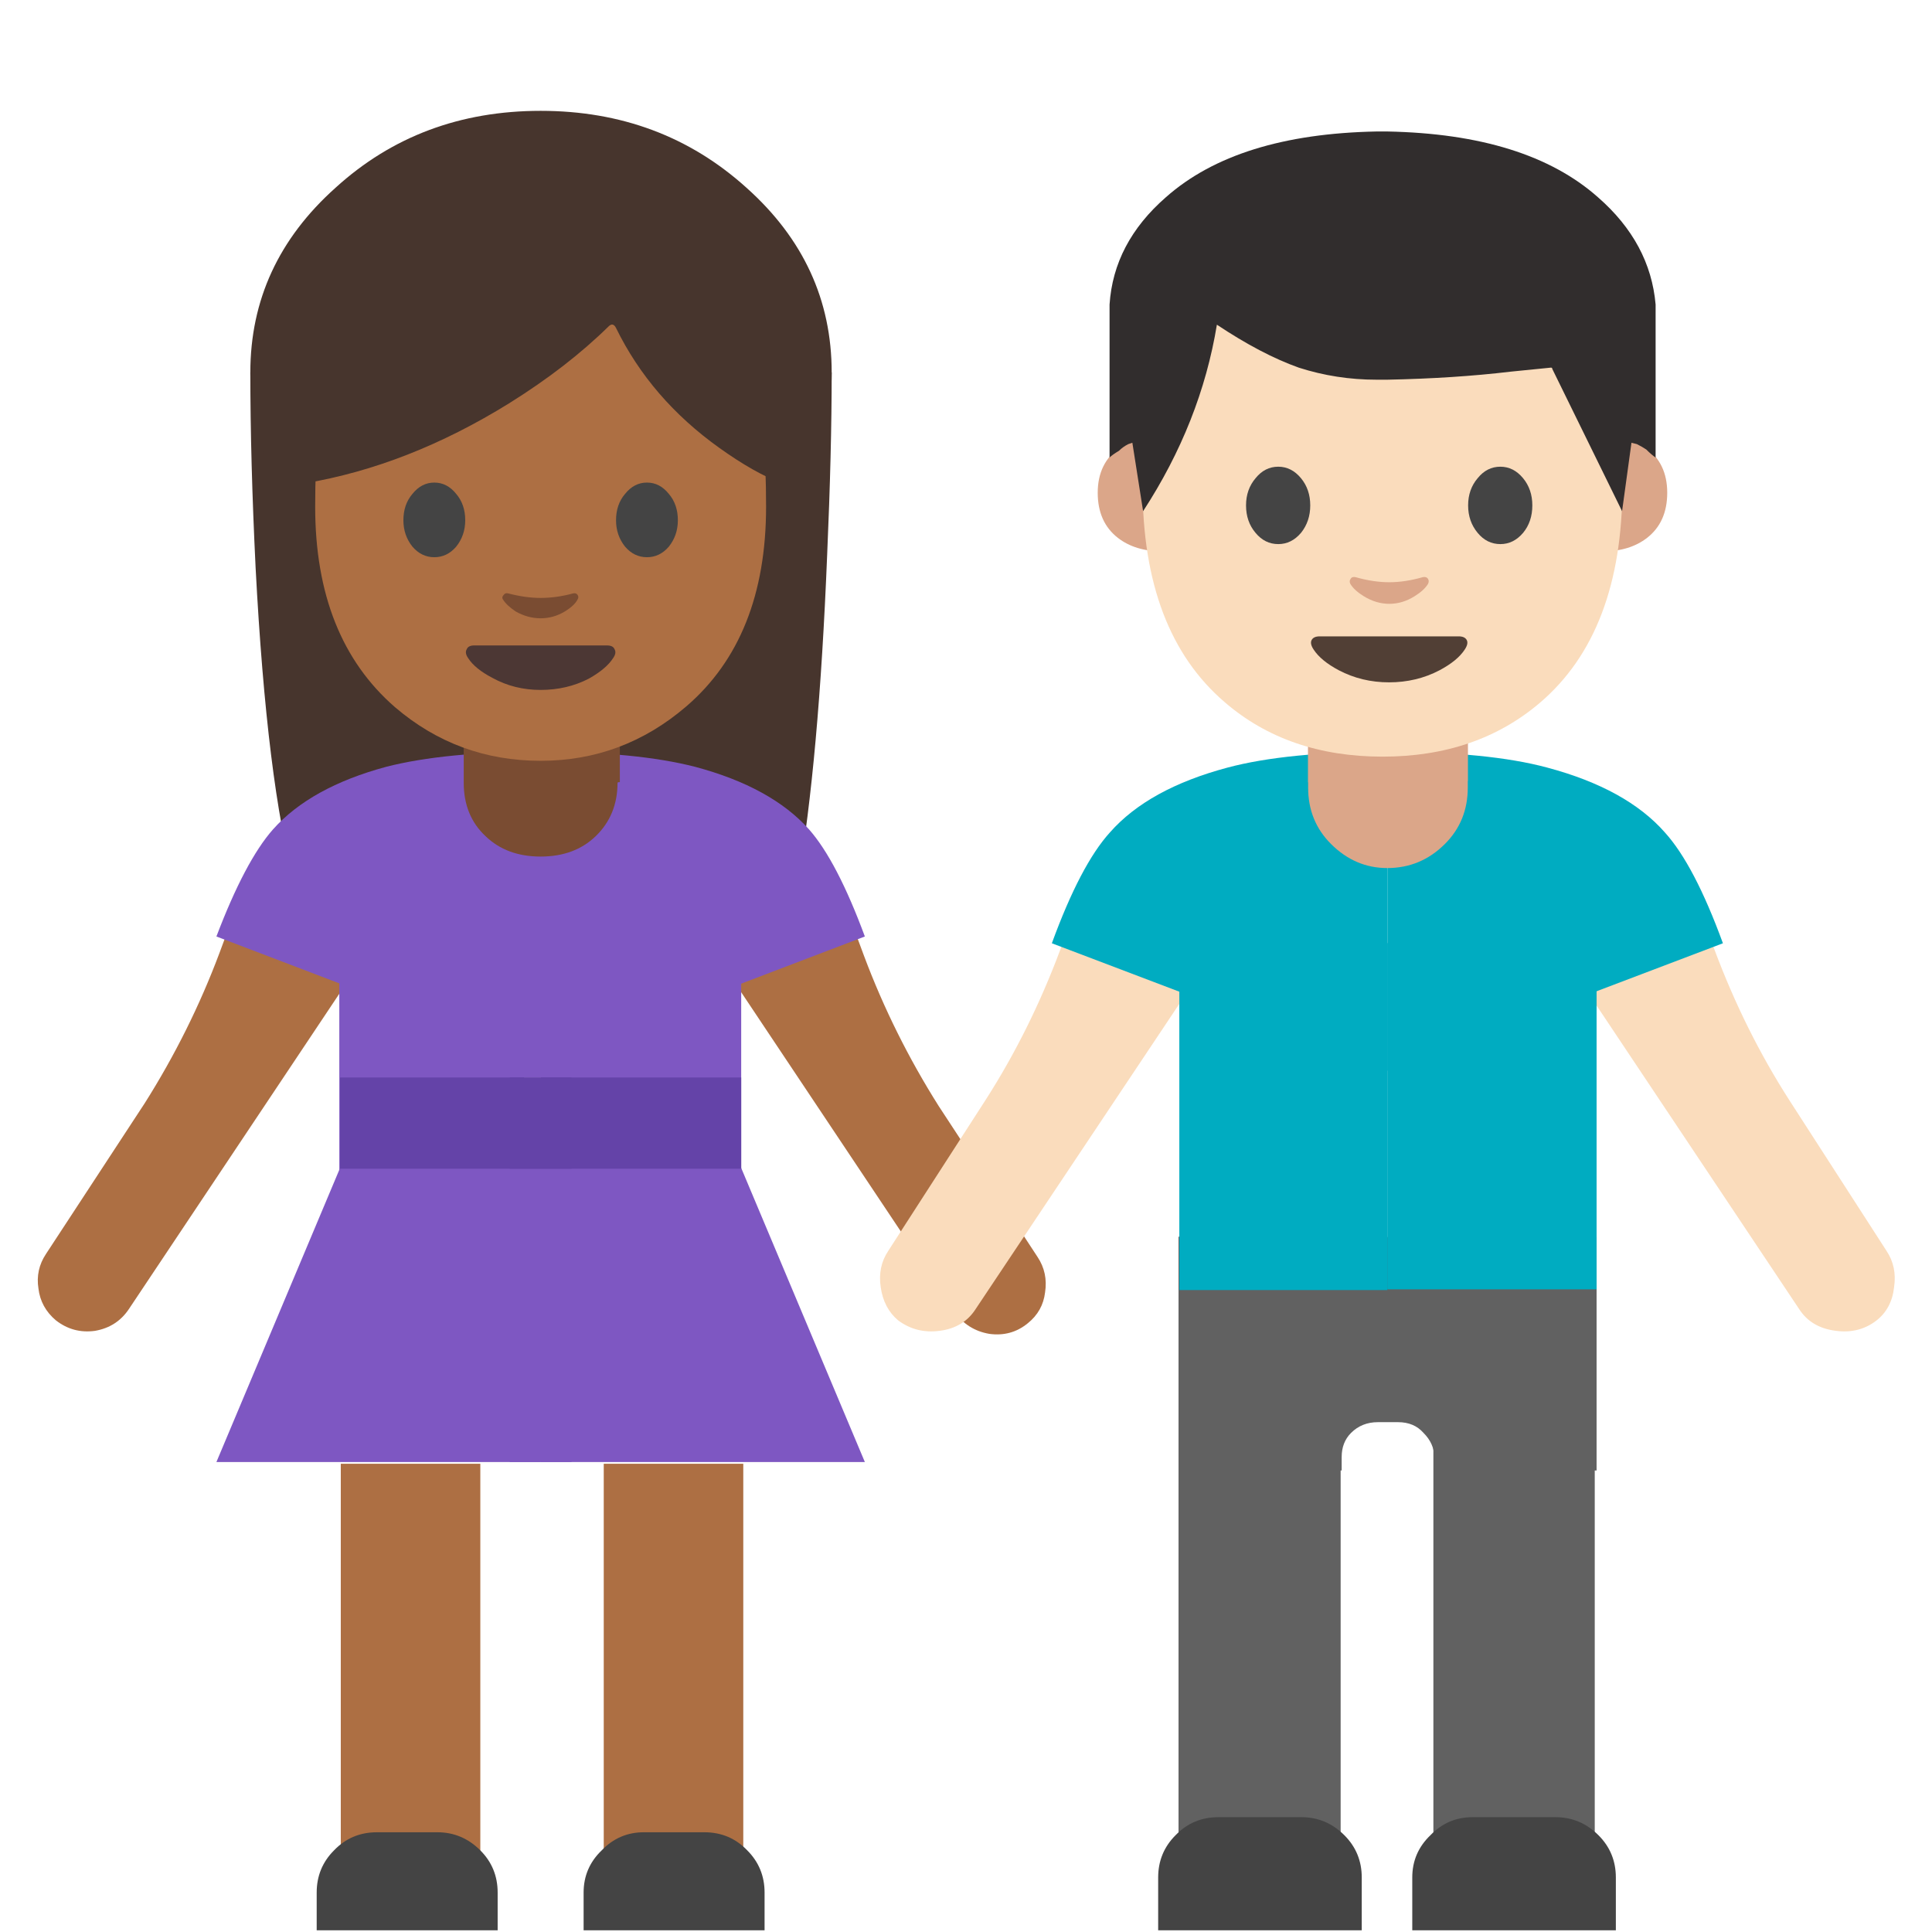 <svg xmlns="http://www.w3.org/2000/svg" xmlns:xlink="http://www.w3.org/1999/xlink" preserveAspectRatio="none" viewBox="0 0 72 72"><defs><path id="a" fill="#47352D" d="M110.9 36.8q.3-6.85.3-12.1H72.65q0 5.8.35 12.95.75 14.3 2.6 21 1.3 4.6 2.75 5.95 1.9 1.7 5-.6l17.1-.15q3.15 2.4 5.55.65 2.2-1.6 2.95-6 1.4-8.05 1.95-21.7z"/><path id="b" fill="#47352D" d="M91.9 42q8 0 13.65-5.05 5.65-5.1 5.65-12.25 0-7.2-5.65-12.25-5.65-5.1-13.65-5.1t-13.6 5.1q-5.65 5.05-5.65 12.25 0 7.15 5.65 12.25Q83.9 42 91.9 42z"/><path id="c" fill="#AD6F43" d="M112.7 61.65l-9.4-2.35.3 4.1L119.35 87q.85 1.2 2.3 1.45 1.45.2 2.55-.7 1-.8 1.15-2.05.2-1.3-.5-2.35l-6.55-10q-3-4.75-4.95-9.95l-.65-1.75z"/><path id="d" fill="#AD6F43" d="M80.65 59.1l-9.4 2.35-.65 1.75q-1.95 5.2-4.95 9.95l-6.55 10q-.7 1.05-.5 2.3.15 1.25 1.15 2.1 1.15.9 2.6.7Q63.8 88 64.6 86.8l15.75-23.6.3-4.1z"/><path id="e" fill="#7E57C2" d="M91.9 70.3V49.85q-6.35 0-10.25 1-5 1.35-7.5 4.15-1.85 2.1-3.75 7.1l21.5 8.2z"/><path id="f" fill="#7E57C2" d="M88.65 55.7v15.75h5.3V55.7h-5.3z"/><path id="g" fill="#7E57C2" d="M90.8 79.4V62H78.55v17.4H90.8z"/><path id="h" fill="#7E57C2" d="M91.9 96.95v-19.5H78.6l-8.2 19.5h21.5z"/><path id="i" fill="#AD6F43" d="M54 71.8h5.2V54.55H54V71.8z"/><path id="j" fill="#AD6F43" d="M49.4 71.8V54.55h-5.2V71.8h5.2z"/><path id="k" fill="#444" d="M78.2 122.7q-1.15 1.15-1.15 2.8v2.5h12v-2.5q0-1.65-1.15-2.8-1.2-1.2-2.85-1.2h-4q-1.7 0-2.85 1.2z"/><path id="l" fill="#7E57C2" d="M91.9 49.85V70.3l21.5-8.2q-1.85-5-3.7-7.1-2.5-2.8-7.55-4.15-3.9-1-10.25-1z"/><path id="m" fill="#7E57C2" d="M105.2 79.4V62H91.9v17.4h13.3z"/><path id="n" fill="#7E57C2" d="M105.2 77.45H91.9v19.5h21.5l-8.2-19.5z"/><path id="o" fill="#444" d="M94.75 125.5v2.5h12v-2.5q0-1.65-1.15-2.8-1.15-1.2-2.85-1.2h-4q-1.65 0-2.8 1.2-1.2 1.15-1.2 2.8z"/><path id="p" fill="#7A4C32" d="M97 46.75H86.8v5.15q0 2.2 1.45 3.55 1.4 1.35 3.65 1.35t3.65-1.35Q97 54.05 97 51.9v-5.15z"/><path id="q" fill="#7A4C32" d="M54.55 29.15h.05V26.3q0-.6-.35-1.05-.4-.45-.9-.45h-3.3q-.5 0-.9.5-.3.45-.3 1.05v2.85l.75.2q1 .2 2.1.2 1.75 0 2.85-.45z"/><path id="r" fill="#7E57C2" d="M89.85 76.45v20.5h4.1v-20.5h-4.1z"/><path id="s" fill="#6443A8" d="M91.9 77.5v-6.05H78.6v6.05h13.3z"/><path id="t" fill="#6443A8" d="M105.2 77.5v-6.05H91.9v6.05h13.3z"/><path id="u" fill="#6443A8" d="M89.85 71.45v6.05h4.1v-6.05h-4.1z"/><path id="v" fill="#AD6F43" d="M103.8 17.75q-3.55-6.2-11.9-6.2-8.35 0-11.9 6.2Q76.95 23 76.95 33.6q0 8.7 5.3 13.3 4.15 3.55 9.65 3.55 5.45 0 9.65-3.6 5.3-4.55 5.3-13.25 0-10.6-3.05-15.85z"/><path id="w" fill="#47352D" d="M96.4 21.65q.3-.3.5.1 2.3 4.7 6.85 7.95 2.3 1.65 4.15 2.35v-14.2q-1.15-2.35-3.7-4.7Q99.05 8.4 92.05 8.4q-6.95 0-12.1 4.6-1.6 1.45-2.8 3.15l-.9 1.45v14.45q6.85-1.15 13.55-5.3 3.85-2.4 6.6-5.1z"/><path id="x" fill="#444" d="M86.9 34.5q0-1.05-.6-1.75-.6-.75-1.45-.75t-1.45.75q-.6.7-.6 1.75 0 1 .6 1.75.6.7 1.45.7t1.45-.7q.6-.75.6-1.75z"/><path id="y" fill="#444" d="M97.5 32.75q-.6.7-.6 1.75 0 1 .6 1.75.6.7 1.45.7t1.45-.7q.6-.75.6-1.75 0-1.05-.6-1.75-.6-.75-1.45-.75t-1.45.75z"/><path id="z" fill="#4C3734" d="M87.1 43.65q.45.7 1.6 1.3 1.45.8 3.2.8 1.75 0 3.2-.75 1.15-.65 1.6-1.35.25-.35.1-.6-.1-.25-.5-.25h-8.8q-.4 0-.5.25-.15.25.1.6z"/><path id="A" fill="#7A4C32" d="M89.4 39.75q.25.4.85.8.8.45 1.65.45.85 0 1.6-.45.65-.4.85-.8.1-.15 0-.3t-.3-.1q-1.1.3-2.15.3-1 0-2.15-.3-.2-.05-.3.1-.15.15-.05.3z"/><path id="B" fill="#FADCBC" d="M24.4 63.2l.3-4.1-9.8 2.15-.65 1.75q-2 5.35-4.95 9.95l-6.45 10q-.7 1.05-.5 2.4.2 1.4 1.15 2.2 1.2.9 2.75.7 1.6-.2 2.4-1.45L24.4 63.2z"/><path id="C" fill="#00ACC1" d="M35.95 71V49.85q-6.65 0-10.6 1.05-5.25 1.4-7.8 4.3-1.95 2.15-3.85 7.35L35.95 71z"/><path id="D" fill="#FADCBC" d="M57 61.25l-9.8-2.15.3 4.1 15.75 23.6q.8 1.25 2.45 1.45 1.55.2 2.7-.7 1-.8 1.15-2.2.2-1.35-.5-2.4l-6.45-10q-2.95-4.6-4.95-9.95L57 61.25z"/><path id="E" fill="#00ACC1" d="M35.95 49.85V71l22.25-8.45q-1.9-5.2-3.85-7.35-2.55-2.9-7.8-4.3-3.9-1.05-10.6-1.05z"/><path id="F" fill="#616161" d="M32.85 81.95H22.1v45.7h10.75v-45.7z"/><path id="G" fill="#444" d="M34.25 128v-3.5q0-1.65-1.15-2.8-1.2-1.2-2.85-1.2h-5.5q-1.7 0-2.85 1.2-1.15 1.15-1.15 2.8v3.5h13.5z"/><path id="H" fill="#616161" d="M49.7 81.9H39v45.75h10.7V81.9z"/><path id="I" fill="#444" d="M47.1 120.5h-5.5q-1.65 0-2.8 1.2-1.2 1.15-1.2 2.8v3.5h13.5v-3.5q0-1.65-1.15-2.8-1.2-1.2-2.85-1.2z"/><path id="J" fill="#DBA689" d="M51.7 32.35q1.25 0 2.15-.9.85-.85.85-2.1v-2.5h-5.95v2.5q0 1.25.85 2.1.9.9 2.1.9z"/><path id="K" fill="#DBA689" d="M18.05 29.4q1 .2 2.15.2 1.9 0 3-.5v-2.9q0-.6-.35-1.05-.4-.5-.95-.5h-3.35q-.55 0-.95.5-.35.5-.35 1.1v2.9l.8.25z"/><path id="L" fill="#616161" d="M28 46.1H12.45v8.7h6.05v-.5q0-.55.35-.9.4-.4 1-.4h.75q.6 0 .95.4.4.4.4.9v.5H28v-8.7z"/><path id="M" fill="#00ACC1" d="M28 48.05v-12.9h-7.8v12.9H28z"/><path id="N" fill="#00ACC1" d="M12.45 35.1v10.95h7.75V35.1h-7.75z"/><path id="O" fill="#DBA689" d="M106.9 66.05h-3.6v20.3q4.75 0 7.85-2.4 3.6-2.8 3.6-8.05 0-5.3-3.9-8.1l-3.95-1.75z"/><path id="P" fill="#DBA689" d="M24.7 66.05h-3.65l-3.9 1.75q-3.95 2.8-3.95 8.1 0 5.25 3.6 8.05 3.1 2.4 7.9 2.4v-20.3z"/><path id="Q" fill="#FADCBC" d="M106.75 73.8q0-30.45-8.65-45.45Q87.85 10.6 64 10.6q-23.9 0-34.15 17.75-8.65 15-8.65 45.45 0 25.9 14.6 38.45Q47.05 122 64 122q16.8 0 28.1-9.65 14.65-12.55 14.65-38.55z"/><path id="R" fill="#444" d="M40.15 72.35q-1.7 2-1.7 4.85 0 2.9 1.7 4.9 1.65 2 4.05 2 2.35 0 4.05-2 1.65-2.05 1.65-4.9 0-2.85-1.65-4.85-1.7-2.05-4.05-2.05-2.4 0-4.05 2.05z"/><path id="S" fill="#444" d="M87.85 72.35q-1.7-2.05-4.05-2.05-2.4 0-4.05 2.05-1.7 2-1.7 4.85 0 2.85 1.7 4.9 1.65 2 4.05 2 2.35 0 4.05-2 1.65-2 1.65-4.9 0-2.85-1.65-4.85z"/><path id="T" fill="#513F35" d="M63.95 108.75q4.9 0 9-2.15 3.2-1.7 4.5-3.7.7-1.05.35-1.7-.35-.65-1.45-.65H51.6q-1.1 0-1.45.65-.35.65.35 1.7 1.3 2 4.5 3.7 4.1 2.15 8.95 2.15z"/><path id="U" fill="#DBA689" d="M58 90q-.65-.15-.9.3-.3.4-.05.9.7 1.15 2.4 2.2 2.2 1.35 4.55 1.35 2.35 0 4.5-1.35 1.7-1.05 2.4-2.2.25-.5 0-.9-.3-.45-.95-.3-3.15.9-5.95.9-2.85 0-6-.9z"/><path id="V" fill="#312D2D" d="M61.7 11.65v-.3q-.2-2.3-2.15-4Q56.9 5 51.7 4.9h-.4q-5.2.1-7.85 2.45-1.95 1.7-2.1 4v5.7q.1-.1.35-.25.15-.15.35-.25l.15-.05.4 2.55q2.15-3.3 2.75-6.95 1.65 1.1 3.05 1.6 1.4.45 2.9.45h.4q2.5-.05 4.6-.3l1.5-.15q.05 0 .05.05l2.6 5.3.35-2.55.2.05q.2.1.35.2.2.2.35.3v-5.4z"/></defs><use transform="translate(-31.5) scale(.562)" xlink:href="#a"/><use transform="translate(-31.5) scale(.562)" xlink:href="#b"/><use transform="translate(-31.5) scale(.562)" xlink:href="#c"/><use transform="translate(-31.5) scale(.562)" xlink:href="#d"/><use transform="translate(-31.5) scale(.562)" xlink:href="#e"/><use transform="translate(-31.5) scale(.562)" xlink:href="#f"/><use transform="translate(-31.5) scale(.562)" xlink:href="#g"/><use transform="translate(-31.5) scale(.562)" xlink:href="#h"/><use transform="translate(-31.5)" xlink:href="#i"/><use transform="translate(-31.5)" xlink:href="#j"/><use transform="translate(-31.5) scale(.562)" xlink:href="#k"/><use transform="translate(-31.5) scale(.562)" xlink:href="#l"/><use transform="translate(-31.5) scale(.562)" xlink:href="#m"/><use transform="translate(-31.5) scale(.562)" xlink:href="#n"/><use transform="translate(-31.5) scale(.562)" xlink:href="#o"/><use transform="translate(-31.5) scale(.562)" xlink:href="#p"/><use transform="translate(-31.5)" xlink:href="#q"/><use transform="translate(-31.5) scale(.562)" xlink:href="#r"/><use transform="translate(-31.5) scale(.562)" xlink:href="#s"/><use transform="translate(-31.5) scale(.562)" xlink:href="#t"/><use transform="translate(-31.5) scale(.562)" xlink:href="#u"/><use transform="matrix(.562 0 0 .562 -31.5 0)" xlink:href="#v"/><use transform="translate(-31.5) scale(.562)" xlink:href="#w"/><use transform="translate(-31.5) scale(.562)" xlink:href="#x"/><use transform="translate(-31.5) scale(.562)" xlink:href="#y"/><use transform="translate(-31.5) scale(.562)" xlink:href="#z"/><use transform="translate(-31.5) scale(.562)" xlink:href="#A"/><use transform="translate(31.5) scale(.562)" xlink:href="#B"/><use transform="translate(31.5) scale(.562)" xlink:href="#C"/><use transform="translate(31.5) scale(.562)" xlink:href="#D"/><use transform="translate(31.5) scale(.562)" xlink:href="#E"/><use transform="matrix(.562 0 0 .563 31.5 -.05)" xlink:href="#F"/><use transform="translate(31.5) scale(.562)" xlink:href="#G"/><use transform="translate(31.5 .05) scale(.562)" xlink:href="#H"/><use transform="translate(31.5) scale(.562)" xlink:href="#I"/><use xlink:href="#J"/><use transform="translate(31.5)" xlink:href="#K"/><use transform="translate(31.5)" xlink:href="#L"/><use transform="translate(31.5)" xlink:href="#M"/><use transform="matrix(1 0 0 1.183 31.5 -6.4)" xlink:href="#N"/><use transform="matrix(.209 0 0 .209 38.15 2.5)" xlink:href="#O"/><use transform="matrix(.209 0 0 .209 38.15 2.5)" xlink:href="#P"/><use transform="matrix(.209 0 0 .209 38.15 2.7)" xlink:href="#Q"/><use transform="matrix(.209 0 0 .209 38.4 2.7)" xlink:href="#R"/><use transform="matrix(.209 0 0 .209 38.4 2.7)" xlink:href="#S"/><use transform="matrix(.209 0 0 .209 38.4 2.7)" xlink:href="#T"/><use transform="matrix(.209 0 0 .209 38.4 2.7)" xlink:href="#U"/><use xlink:href="#V"/></svg>